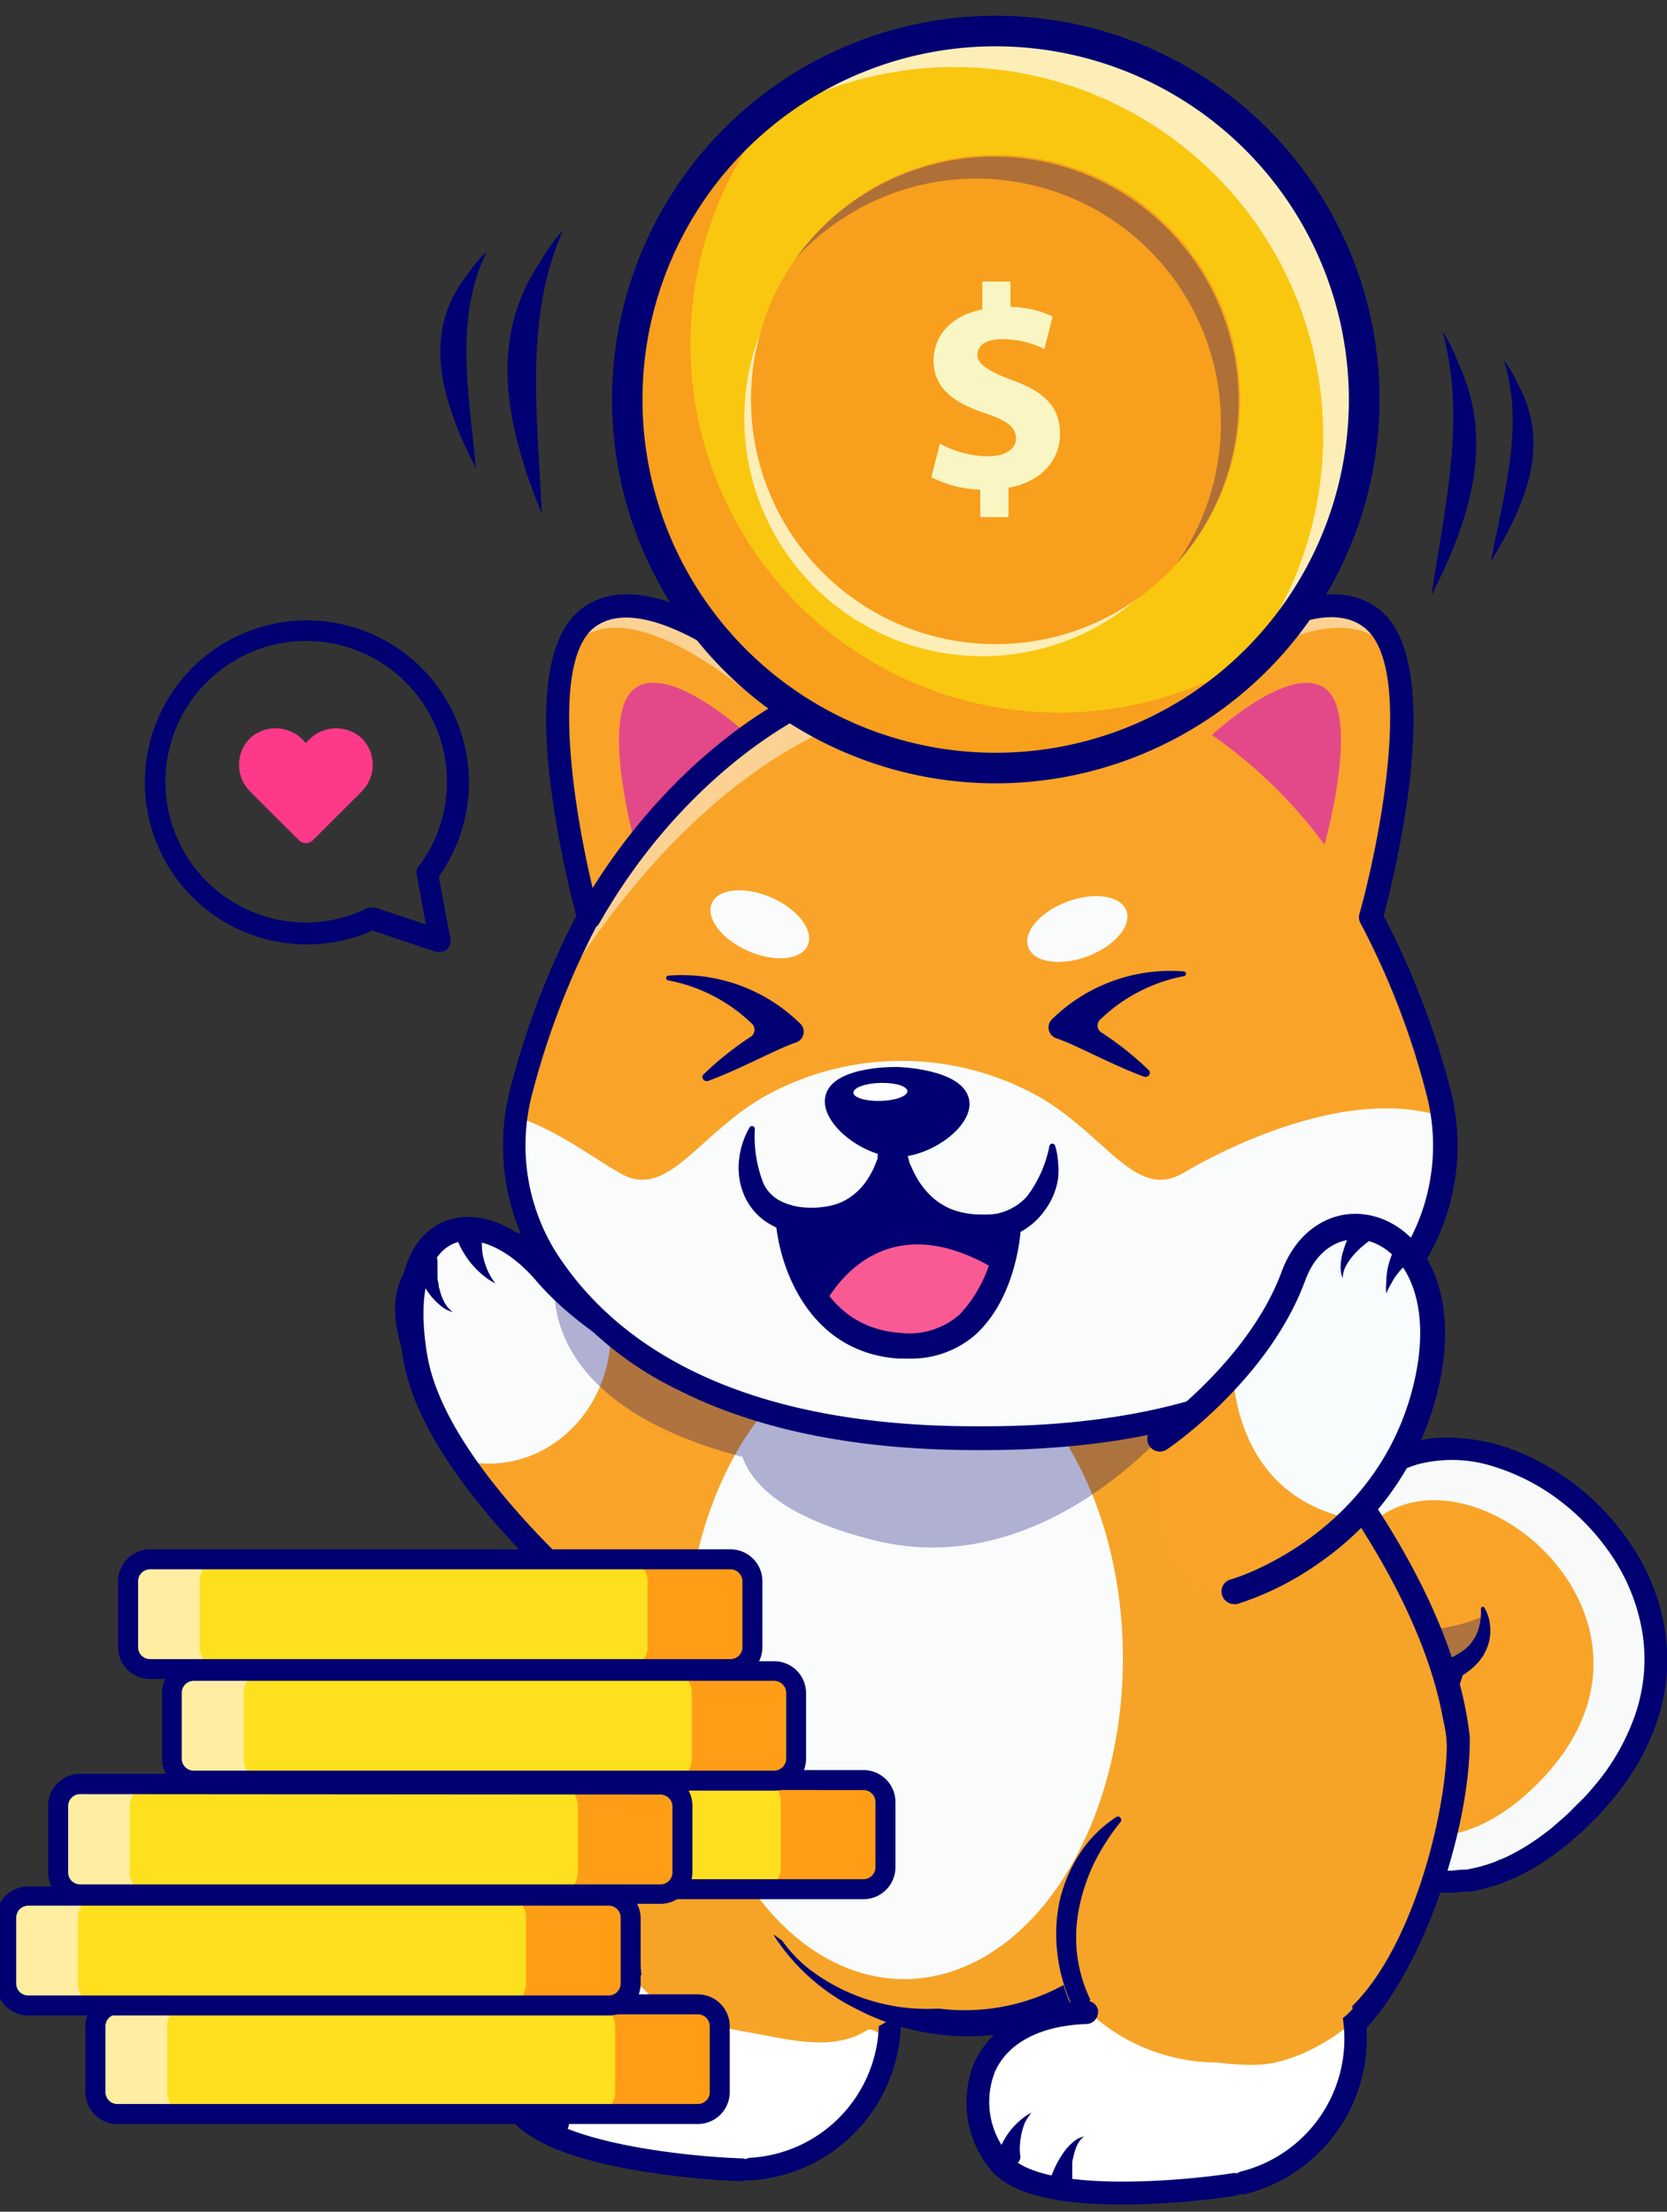 <svg xmlns="http://www.w3.org/2000/svg" viewBox="0 0 118.42 157.1"><rect x="0" y="0" width="118.42" height="157.1" fill="#333333" stroke="none"/><defs><style>.cls-1{fill:#f6a428;}.cls-2{fill:#fff;}.cls-3{fill:#fafbfb;}.cls-4{fill:#000072;}.cls-5{fill:#f9a429;}.cls-6{fill:#f8fafa;}.cls-7{opacity:0.3;}.cls-8{opacity:0.35;}.cls-9{fill:#162872;}.cls-10{opacity:0.5;}.cls-11{fill:#e34989;}.cls-12{fill:#f95a93;}.cls-13{fill:#f9fcfd;}.cls-14{fill:#f9c710;}.cls-15{opacity:0.7;}.cls-16{fill:#f89f1d;}.cls-17{fill:#f9f6c3;}.cls-18{fill:#ff398a;}.cls-19{fill:#ffe01e;}.cls-20{fill:#ff9e16;}.cls-21{fill:#ffeda1;}</style></defs><title>step3_a-chi</title><g id="EXPORT"><ellipse class="cls-1" cx="53.36" cy="144.17" rx="10.16" ry="9.63" transform="translate(-88.87 85.83) rotate(-47.39)"/><path class="cls-1" d="M52.63,154.08s-13.53-.42-16-4.55-.28-11.89,10.08-9S48.81,145.44,52.63,154.08Z"/><path class="cls-2" d="M63.09,144.51c-.45.31-1-.57-1.51-.3-2.22,1.42-5.09.77-7.56.3-3.38-.64-6.23-.88-8.52-3.47a10,10,0,0,1-.83-1.11l-.09.16c-8.52-1.34-10.26,5.61-8,9.44s13.3,4.42,15.59,4.53h1.08a10.56,10.56,0,0,0,9.94-10.37C63.23,143.35,63.12,144.85,63.09,144.51Z"/><path class="cls-3" d="M52.43,154.07h0Z"/><path class="cls-4" d="M52.42,154.16h.33l0-.18h-.27Z"/><path class="cls-4" d="M44.29,139c-.09.14-.18.29-.26.44a.78.78,0,0,0,.31,1.08.84.84,0,0,0,1.1-.37.41.41,0,0,1,.05-.09A4.69,4.69,0,0,1,44.29,139Z"/><path class="cls-4" d="M64,142.64a4.76,4.76,0,0,1-1.57,1.28,9.71,9.71,0,0,1-9.13,9.35.87.87,0,0,0-.81.84.78.78,0,0,0,.25.57.72.72,0,0,0,.55.2A11.42,11.42,0,0,0,64,143.67,8.78,8.78,0,0,0,64,142.64Z"/><path class="cls-4" d="M36.74,151c1.54,1.42,4.44,2.49,8.64,3.19a57.11,57.11,0,0,0,7.18.74.86.86,0,0,0,.87-.78.76.76,0,0,0-.73-.84c-3.65-.11-13.53-1.08-15.38-4.18a5.79,5.79,0,0,1,.1-6.13c1.28-1.85,3.76-2.58,7-2.07a.85.85,0,0,0,.95-.68.76.76,0,0,0-.62-.92c-5.25-.83-7.67,1.39-8.64,2.79a7.49,7.49,0,0,0-.18,7.9A4.26,4.26,0,0,0,36.74,151Z"/><path class="cls-4" d="M38.93,146a1.82,1.82,0,0,0-.85.33,3.75,3.75,0,0,0-.71.61,3.57,3.57,0,0,0-.31.37l-.28.39-.26.4-.23.43a.81.81,0,0,0,.29,1.08.73.73,0,0,0,1-.26.67.67,0,0,0,.1-.3v0l0-.42c0-.14,0-.28.05-.42s0-.28.08-.42.07-.27.11-.4a4,4,0,0,1,.34-.76A1.64,1.64,0,0,1,38.93,146Z"/><path class="cls-4" d="M41.46,148.16a4,4,0,0,0-.72.35,4.41,4.41,0,0,0-.67.49,5.16,5.16,0,0,0-.6.63,6.11,6.11,0,0,0-.5.75v0a.83.83,0,0,0,.3,1.09.73.73,0,0,0,1.14-.61,4.42,4.42,0,0,1,.08-.7,3.68,3.68,0,0,1,.2-.7,4.37,4.37,0,0,1,.33-.69A4,4,0,0,1,41.46,148.16Z"/><path class="cls-5" d="M103.28,118.33s-1.07,8.21-12,6l-1.57,1.59s10.76,15.81,23.39,2.2c13.14-14.15-5.69-30.34-15-23.88-9,6.26-.11,15.71,4.15,14.47s3-4.61,3-4.61"/><path class="cls-6" d="M113.13,128.13c13.14-14.15-5.69-30.34-15-23.88-4.76,3.29-4.54,7.47-2.65,10.51-.89-2.2-.56-4.89,2.6-7.07,7.22-5,21.8,7.53,11.63,18.5-8.5,9.15-15.91,1.1-17.7-1.16l-1.18-.18-1.07,1.08S100.5,141.74,113.13,128.13Z"/><path class="cls-4" d="M104,118.43c0,.12,0,.19-.05.29l-.06.25c0,.17-.09.34-.14.5a10,10,0,0,1-.37,1,9.37,9.37,0,0,1-1.07,1.77A8.16,8.16,0,0,1,99,124.67a11.12,11.12,0,0,1-4,.78,18.14,18.14,0,0,1-3.91-.39l.66-.2-1.57,1.59.08-.93h0c.26.36.56.74.86,1.1s.63.72,1,1.06a22.65,22.65,0,0,0,2.1,1.94,16.8,16.8,0,0,0,2.33,1.59c.2.11.4.24.61.34l.63.3.64.27.17.06.16.06.33.11a10.41,10.41,0,0,0,2.7.52l.34,0h.68a2.06,2.06,0,0,0,.35,0l.68-.07.17,0,.17,0,.33-.07a8.71,8.71,0,0,0,1.33-.36l.16-.05.16-.06.32-.14a6.14,6.14,0,0,0,.64-.27,15.44,15.44,0,0,0,2.39-1.46,13.25,13.25,0,0,0,1.1-.88l.54-.47.26-.24.25-.25c.33-.34.68-.67,1-1l.47-.54.45-.54a15.85,15.85,0,0,0,2.66-4.91,12.52,12.52,0,0,0,.54-2.71,12.15,12.15,0,0,0-.09-2.76,13.74,13.74,0,0,0-1.93-5.18,16.43,16.43,0,0,0-3.74-4.15,15.05,15.05,0,0,0-4.91-2.59,9.67,9.67,0,0,0-5.35-.17,7.27,7.27,0,0,0-1.23.47c-.2.09-.39.21-.58.31s-.37.23-.55.38l-.55.42-.51.45c-.17.14-.31.32-.47.48l-.23.24-.2.26a6.29,6.29,0,0,0-1.18,2.28,6,6,0,0,0-.1,2.52,7.6,7.6,0,0,0,1,2.44,8.67,8.67,0,0,0,1.69,2.08,7.5,7.5,0,0,0,2.2,1.45,4.08,4.08,0,0,0,1.18.32,2.62,2.62,0,0,0,.56,0l.26,0,.31-.1.31-.1a2.68,2.68,0,0,0,.3-.12l.3-.12.27-.16a4.32,4.32,0,0,0,.5-.33c.09-.07.15-.14.23-.21l.11-.1.09-.12a2.86,2.86,0,0,0,.58-1.09,4.4,4.4,0,0,0,.15-1.37h0a.14.14,0,0,1,.13-.15.14.14,0,0,1,.12.07,3,3,0,0,1,.31.74,3.6,3.6,0,0,1,.11.81,3.25,3.25,0,0,1-.4,1.65l-.1.2-.13.17a2.33,2.33,0,0,1-.27.35,4.41,4.41,0,0,1-.64.58l-.34.25-.37.19c-.12.06-.25.14-.37.19l-.38.14-.39.14-.46.11a4.67,4.67,0,0,1-.91,0,5.31,5.31,0,0,1-1.66-.39,6.46,6.46,0,0,1-.76-.33l-.36-.19-.34-.21a6.43,6.43,0,0,1-.66-.46,7.64,7.64,0,0,1-.62-.51,10.47,10.47,0,0,1-2.06-2.44,9.42,9.42,0,0,1-1.18-3,7.41,7.41,0,0,1,.13-3.31,8,8,0,0,1,1.52-2.91l.25-.32.28-.29a7.53,7.53,0,0,1,.57-.56c.2-.17.39-.35.6-.51l.63-.47c.2-.16.44-.3.67-.45s.47-.27.72-.38a8.41,8.41,0,0,1,1.52-.56,9.54,9.54,0,0,1,1.58-.29,12.26,12.26,0,0,1,1.6,0,13.26,13.26,0,0,1,3.09.55,15.34,15.34,0,0,1,2.86,1.21,17.62,17.62,0,0,1,2.58,1.69,17.89,17.89,0,0,1,4.09,4.58,15.07,15.07,0,0,1,2.14,5.79,13.48,13.48,0,0,1,.09,3.11,14.22,14.22,0,0,1-.61,3,17.12,17.12,0,0,1-2.94,5.39l-.49.59-.5.57c-.34.38-.71.73-1.06,1.09l-.27.27a3.47,3.47,0,0,1-.29.25l-.57.51c-.37.34-.79.64-1.2.95a17,17,0,0,1-2.63,1.59c-.23.12-.48.21-.72.31l-.36.15-.18.07-.19.06a12.94,12.94,0,0,1-1.51.41l-.39.08-.19,0-.19,0-.79.08c-.13,0-.26,0-.39,0h-.79l-.39,0a12.29,12.29,0,0,1-3.07-.61l-.36-.12-.19-.06-.18-.08-.72-.29-.69-.35a7.58,7.58,0,0,1-.68-.37,19.73,19.73,0,0,1-2.52-1.73,24.29,24.29,0,0,1-2.23-2.07c-.34-.37-.68-.74-1-1.13s-.64-.78-1-1.23h0a.73.73,0,0,1,.08-.92h0l1.57-1.58a.75.75,0,0,1,.66-.21h0a16.81,16.81,0,0,0,3.59.35,9.34,9.34,0,0,0,3.42-.67,6.57,6.57,0,0,0,2.69-2,7,7,0,0,0,.89-1.46,7.77,7.77,0,0,0,.31-.8l.12-.41c0-.07,0-.14,0-.2s0-.15,0-.18v0a.74.74,0,0,1,.84-.61A.73.73,0,0,1,104,118.43Z"/><g class="cls-7"><path class="cls-4" d="M105.44,114.76s-7.83,3.94-11-4.07c0,0,2.38,10.3,9.38,7.34A4.07,4.07,0,0,0,105.44,114.76Z"/></g><path class="cls-1" d="M45.42,115.8s-20.19-18-15.92-25.06,14.55.86,26.73,10.33C56.23,101.07,58.43,121.5,45.42,115.8Z"/><path class="cls-4" d="M49.55,116.89a10.36,10.36,0,0,1-4.16-1h0A111.56,111.56,0,0,1,35.79,106c-6-7.19-8.17-12.32-6.37-15.27A5.27,5.27,0,0,1,33.08,88c5.26-1,13.49,5.44,23,12.84l.23.18v0c0,.11,1.17,11.38-3.53,14.82A5.31,5.31,0,0,1,49.55,116.89Zm-4.07-1.17c3,1.31,5.42,1.31,7.19,0,4.48-3.28,3.54-13.88,3.47-14.61L56,101c-9.49-7.38-17.69-13.75-22.86-12.8a5.1,5.1,0,0,0-3.54,2.6C25.44,97.59,44.91,115.21,45.48,115.72Z"/><path class="cls-3" d="M32.85,102.11c-3.06-4.3-5-8.61-3.39-11.32s5.31-5.42,14.79,1.33A10.67,10.67,0,0,1,42,97.66,12,12,0,0,1,32.85,102.11Z"/><path class="cls-4" d="M32.8,102.21l0,0c-3.68-5.19-4.82-9-3.39-11.43A5.57,5.57,0,0,1,33.08,88c2.82-.59,6.59.78,11.23,4.07l0,0v.06A10.9,10.9,0,0,1,42,97.72a12.18,12.18,0,0,1-9.18,4.49ZM34.43,88a6.19,6.19,0,0,0-1.31.13,5.36,5.36,0,0,0-3.58,2.68c-1.38,2.32-.25,6.08,3.35,11.18a12,12,0,0,0,9-4.42,10.61,10.61,0,0,0,2.27-5.44C40.27,89.41,37,88,34.43,88Z"/><g class="cls-8"><path class="cls-4" d="M33.52,90.34c-2.77,3.77-1.85,8.63-.36,12.38-3.27-4.48-5.47-9-3.77-11.85,2.67-4.39,4.45-4.24,8.1-2.26C36.25,89,34.77,88.63,33.52,90.34Z"/></g><path class="cls-4" d="M45.42,116.64a.85.85,0,0,1-.56-.21,111.79,111.79,0,0,1-9.65-10C29,99,26.79,93.55,28.77,90.3a6,6,0,0,1,4.2-3c5.32-.91,13.36,4.58,23.79,13.09a.85.85,0,0,1,.13,1.19.86.86,0,0,1-1.2.13C47,94.61,38.22,88.14,33.26,89a4.31,4.31,0,0,0-3,2.19c-1.52,2.49.71,7.52,6.28,14.16A109.76,109.76,0,0,0,46,115.17a.84.84,0,0,1-.57,1.47Z"/><path class="cls-9" d="M35.3,91.31a2.9,2.9,0,0,0-1.15-3.46A9.9,9.9,0,0,0,33,88.91,5.18,5.18,0,0,1,35.3,91.31Z"/><path class="cls-4" d="M35.3,91.52l-.08-.17A5.17,5.17,0,0,0,33,89l-.12,0,.08-.1a9.94,9.94,0,0,1,1.16-1.08l.06,0,.06,0a3,3,0,0,1,1.18,3.58Zm-2.14-2.64a5.37,5.37,0,0,1,2.13,2.2A2.85,2.85,0,0,0,34.15,88,8.61,8.61,0,0,0,33.16,88.88Z"/><path class="cls-1" d="M84.09,92.05s15.87,16.32,19.49,30.4c1,3.81-.37,8.47-1.82,12.39-1.24,3.35-2.33,6.2-4.53,7.25-13.9,6.65-19.34-.3-29.91.91-10.81,1.23-22.81-3.38-22.81-3.38S40.71,103.17,58,94.33,83.05,90.7,84.09,92.05Z"/><path class="cls-5" d="M47.06,118.07S31.13,106.24,29.47,96.39s4.45-11.53,9.29-5.91,14.42,8.86,14.42,8.86Z"/><path class="cls-3" d="M43.38,94.68c0,5.13-3.88,9.28-8.66,9.28a8.4,8.4,0,0,1-1.95-.24c-.25-.37-.49-.75-.72-1.12A20.11,20.11,0,0,1,29.85,98a13.25,13.25,0,0,1-.38-1.57v-.07c-.1-.63-.17-1.23-.22-1.8-.61-8.16,5-9.28,9.52-4a23.88,23.88,0,0,0,4.61,4C43.37,94.53,43.38,94.6,43.38,94.68Z"/><path class="cls-4" d="M45.29,117.53a.8.8,0,0,1-.53-.19C40.36,113.77,30,104.6,28.64,96.53c-.83-5,.17-8.48,2.74-9.69,2.36-1.1,5.43.08,8,3.09,4.63,5.37,14,8.58,14.05,8.61A.85.85,0,0,1,54,99.62a.84.84,0,0,1-1.07.52c-.4-.13-9.85-3.38-14.79-9.11-2-2.37-4.41-3.41-6-2.66-1.81.85-2.48,3.8-1.79,7.88,1.26,7.5,11.27,16.33,15.51,19.77a.85.85,0,0,1-.53,1.51Z"/><path class="cls-4" d="M58.39,95.08c9-4.58,15.12-5.17,18.68-4.86,4,.34,6,1.85,6.35,2.35a.47.47,0,0,0,.1.1c.18.17,16.45,15.24,19,29.49a9.16,9.16,0,0,1,.26,1.86c-.1,5.38-2.82,15.65-7.65,19.28a2,2,0,0,1,1.51,1.21c4.53-4.53,7.85-14.81,7.77-21.14a26.3,26.3,0,0,0-.45-2.68c-1.22-5.47-4.35-11.54-9.33-18.12a93.12,93.12,0,0,0-9.91-11.1c-.74-.89-3.17-2.57-7.49-2.94-5.51-.48-12.1,1.22-19.6,5a.84.84,0,0,0-.36,1.14A.83.83,0,0,0,58.39,95.08Z"/><path class="cls-4" d="M45.56,140.28c-.27-3.69-2.07-13.58.64-24.22a.87.87,0,0,0-.45-1,.84.84,0,0,0-1.17.56,57.56,57.56,0,0,0-.91,24.12.84.84,0,0,0,.78.76C44.53,139.72,45.13,140.89,45.56,140.28Z"/><ellipse class="cls-3" cx="64.23" cy="117.79" rx="15.54" ry="22.79"/><g class="cls-7"><path class="cls-4" d="M53.18,99.34a3.55,3.55,0,0,0-.26.5c-4-1.17-10.4-3.8-13.46-9.08,0,0-1.86,8.8,13.28,12.72.71,2,3,4.31,9.25,5.9,12.5,3.2,21.84-8.85,21.84-8.85C64.08,104.87,53.18,99.34,53.18,99.34Z"/></g><path class="cls-5" d="M97.38,65.15s5-17.56,0-21.29-15.23,6.06-15.23,6.06a28.37,28.37,0,0,0-25.07,0s-10.27-9.79-15.23-6.06,0,21.29,0,21.29h0a56.51,56.51,0,0,0-4.75,12.31,15.14,15.14,0,0,0,1.69,11.79c3.71,6.08,12.25,13,30.83,12.9s27.12-6.82,30.84-12.9a15.18,15.18,0,0,0,1.69-11.79,56,56,0,0,0-4.76-12.31"/><path class="cls-3" d="M100.45,89.25a15.1,15.1,0,0,0,2-9.94c-6.51-2.1-15,2-18.38,4s-5.44-2.61-10.23-5.39a20,20,0,0,0-19.6,0c-4.78,2.78-6.85,7.39-10.23,5.39-2-1.15-4.38-3-7.34-4a15.13,15.13,0,0,0,2.06,9.93c3.71,6.08,12.25,13,30.83,12.9S96.73,95.33,100.45,89.25Z"/><g class="cls-10"><path class="cls-2" d="M95.25,43c-4.16-1.47-13.1,6.88-13.1,6.88-30.82-12-43.24,21.84-43.24,21.84C49.26,54.27,64.11,44.3,81.64,51.84A1.14,1.14,0,0,0,83,51.65c1.69-1.73,6.46-6.26,10.89-6.95,5.5-.84,5.47,3.8,5.47,3.8A6,6,0,0,0,95.25,43Z"/></g><g class="cls-10"><path class="cls-2" d="M42.21,44.41a3.43,3.43,0,0,0-.78.83c4.58-3.05,13.71,5.65,13.71,5.65l1-1S46.73,41,42.21,44.41Z"/></g><path class="cls-11" d="M53.14,52.21S47.57,47,45.07,48.92,45.13,60,45.13,60A33.83,33.83,0,0,1,53.14,52.21Z"/><path class="cls-11" d="M86.09,52.21s5.56-5.18,8.07-3.29S94.09,60,94.09,60A33.8,33.8,0,0,0,86.09,52.21Z"/><path class="cls-4" d="M69.9,103h-.58c-8.4,0-15.49-1.42-21.08-4.24a24.56,24.56,0,0,1-10.19-9.07,16.08,16.08,0,0,1-1.78-12.44,57.46,57.46,0,0,1,4.67-12.2,73.38,73.38,0,0,1-1.79-9c-.87-6.77-.13-11.08,2.19-12.83,4.91-3.69,13.81,3.85,15.89,5.73a29.24,29.24,0,0,1,24.76,0c2.08-1.88,11-9.42,15.9-5.73,2.32,1.75,3,6.06,2.19,12.83a73.38,73.38,0,0,1-1.79,9A58,58,0,0,1,103,77.25a16,16,0,0,1-1.79,12.44A24.5,24.5,0,0,1,91,98.76C85.39,101.57,78.3,103,69.9,103Zm-.29-1.69h.29c18.34,0,26.34-6.79,29.83-12.5a14.4,14.4,0,0,0,1.59-11.13,55.43,55.43,0,0,0-4.67-12.1.84.84,0,0,1-.08-.66c1.33-4.73,4-17.61.3-20.38s-11.43,3.41-14.14,6a.82.82,0,0,1-1,.15,26.39,26.39,0,0,0-12.11-2.83h-.12a26.61,26.61,0,0,0-12.1,2.83.84.84,0,0,1-1-.15c-2.71-2.58-10.54-8.7-14.14-6s-1,15.65.31,20.38a.84.84,0,0,1-.09.66,56.46,56.46,0,0,0-4.67,12.1,14.36,14.36,0,0,0,1.6,11.13C43,94.52,51,101.31,69.32,101.31Z"/><path class="cls-4" d="M41.84,66a.87.87,0,0,1-.41-.11.85.85,0,0,1-.32-1.16c6.52-11.44,15.26-15.42,15.63-15.58a.84.84,0,0,1,.68,1.54h0c-.08,0-8.61,3.94-14.84,14.88A.86.86,0,0,1,41.84,66Z"/><path class="cls-4" d="M32.17,93.2a2.19,2.19,0,0,1-.92-.5,4.68,4.68,0,0,1-.75-.79l-.31-.45L29.91,91c-.09-.16-.17-.33-.25-.49l-.23-.5a.87.87,0,1,1,1.65-.37v.49c0,.16,0,.32,0,.48s0,.31.05.47,0,.31.09.46a3.58,3.58,0,0,0,.32.9A2,2,0,0,0,32.17,93.2Z"/><path class="cls-4" d="M35.19,91.17a5.49,5.49,0,0,1-.78-.51A5.42,5.42,0,0,1,33.7,90a4.78,4.78,0,0,1-.61-.78,5.61,5.61,0,0,1-.5-.9v0a.87.87,0,0,1,1.58-.73.82.82,0,0,1,.08.4,4.32,4.32,0,0,0,0,.8,3.87,3.87,0,0,0,.16.81,4.67,4.67,0,0,0,.31.81A5.08,5.08,0,0,0,35.19,91.17Z"/><path class="cls-4" d="M87.83,149.22a11.61,11.61,0,0,1-3.65-.25,11.77,11.77,0,0,1-8.16-6.8,12.29,12.29,0,0,1-.59-1.74,11.08,11.08,0,0,1-.33-1.81,11.25,11.25,0,0,1,.19-3.66,10.56,10.56,0,0,1,.58-1.75,10,10,0,0,1,.87-1.61,8.9,8.9,0,0,1,2.55-2.53.23.23,0,0,1,.32.07.23.23,0,0,1,0,.26h0a16.34,16.34,0,0,0-1.82,2.8,13.68,13.68,0,0,0-1.08,3.07,10.87,10.87,0,0,0-.23,3.22,10.28,10.28,0,0,0,.79,3.14,10.39,10.39,0,0,0,10.46,6.25.69.69,0,0,1,.74.61.67.67,0,0,1-.61.73Z"/><ellipse class="cls-1" cx="86.54" cy="145.29" rx="10.16" ry="9.63" transform="translate(-82.54 142.06) rotate(-58.13)"/><path class="cls-1" d="M87.67,155.16s-13.37,2.11-16.58-1.48S68.6,142,79.32,143,82.31,147.39,87.67,155.16Z"/><path class="cls-2" d="M89.1,146.67a18.27,18.27,0,0,1-2.61-.17,13.43,13.43,0,0,1-8.25-2.83,8.15,8.15,0,0,1-1-.92l-.06.17c-8.63.27-9,7.42-6.07,10.76s13.89,1.86,16.17,1.54l.21,0,.2,0h0l.65-.13a10.57,10.57,0,0,0,7.9-11.57C94.31,145.19,91.51,146.67,89.1,146.67Z"/><path class="cls-3" d="M87.47,155.19l.2,0h0Z"/><path class="cls-4" d="M87.48,155.28h0l.2,0,.13,0-.09-.16h-.06l-.2,0h0Z"/><path class="cls-4" d="M76.66,141.9c0,.16-.11.32-.17.48a.79.79,0,0,0,.51,1,.83.83,0,0,0,1-.57l0-.1A4.71,4.71,0,0,1,76.66,141.9Z"/><path class="cls-4" d="M96.7,141.8a4.88,4.88,0,0,1-1.31,1.55,9.72,9.72,0,0,1-7.22,10.89.86.86,0,0,0-.64,1,.78.78,0,0,0,.93.61,11.42,11.42,0,0,0,8.47-13C96.87,142.46,96.79,142.13,96.7,141.8Z"/><path class="cls-4" d="M71.48,155.06c1.78,1.1,4.82,1.61,9.08,1.52a58,58,0,0,0,7.19-.61.86.86,0,0,0,.71-.93.75.75,0,0,0-.87-.68c-3.61.56-13.49,1.45-15.89-1.25a5.81,5.81,0,0,1-1-6c.91-2,3.22-3.24,6.49-3.34a.85.85,0,0,0,.81-.84.76.76,0,0,0-.78-.79c-5.32.16-7.27,2.8-8,4.35a7.5,7.5,0,0,0,1.29,7.79A4.8,4.8,0,0,0,71.48,155.06Z"/><path class="cls-4" d="M77,151.75a1.85,1.85,0,0,0-.83.46,3.29,3.29,0,0,0-.65.74,4.32,4.32,0,0,0-.27.42c-.09.14-.16.29-.24.44l-.21.46-.18.46a.86.86,0,0,0,.45,1.09.78.78,0,0,0,1.1-.74v0l0-.44v-.45c0-.14,0-.29,0-.43s0-.3.06-.44a4,4,0,0,1,.24-.84A1.89,1.89,0,0,1,77,151.75Z"/><path class="cls-4" d="M73.28,150.06a3.52,3.52,0,0,0-.7.46,5.91,5.91,0,0,0-.63.6,4.87,4.87,0,0,0-.53.73,4.8,4.8,0,0,0-.42.85v0a.87.87,0,0,0,.46,1.09.76.76,0,0,0,1-.41.71.71,0,0,0,0-.38,4.54,4.54,0,0,1,0-.74,5.21,5.21,0,0,1,.12-.76,4.09,4.09,0,0,1,.24-.75A3.85,3.85,0,0,1,73.28,150.06Z"/><path class="cls-4" d="M75.55,141l-.52.27a14.68,14.68,0,0,1-8.25,1.41h-.33a13.81,13.81,0,0,1-9-2.84,9.79,9.79,0,0,1-1.89-2l-.62-.44c.07.12.14.24.22.36a14.74,14.74,0,0,0,5.81,5,15,15,0,0,0,2.38,1,16.76,16.76,0,0,0,2.51.63A16.5,16.5,0,0,0,75.88,143l.36-.19A14.24,14.24,0,0,1,75.55,141Z"/><path class="cls-4" d="M64.46,82.09l.06.18a1.87,1.87,0,0,0,.07.22c0,.14.11.29.17.43a6.46,6.46,0,0,0,.42.83,5.75,5.75,0,0,0,1.15,1.38,4.49,4.49,0,0,0,.73.5,3.7,3.7,0,0,0,.81.36,5.69,5.69,0,0,0,1.82.29A4,4,0,0,0,72.94,85a8.62,8.62,0,0,0,1.61-3.61v0a.22.22,0,0,1,.26-.15.2.2,0,0,1,.14.14,4.57,4.57,0,0,1,.21,1.15,5.3,5.3,0,0,1,0,1.19A5,5,0,0,1,74.2,86a5.05,5.05,0,0,1-2,1.65,6.38,6.38,0,0,1-2.46.59,8.55,8.55,0,0,1-1.24,0A6.73,6.73,0,0,1,67.26,88,6.39,6.39,0,0,1,65,86.83a7.35,7.35,0,0,1-1.69-1.92,7.8,7.8,0,0,1-.56-1.12,4.19,4.19,0,0,1-.22-.59c0-.1-.07-.2-.1-.3s-.05-.2-.08-.35A1.11,1.11,0,0,1,64.44,82Z"/><path class="cls-4" d="M64.57,82.55c0,.16-.06.24-.09.36l-.09.3a6,6,0,0,1-.23.59,7.11,7.11,0,0,1-.6,1.12,6.26,6.26,0,0,1-3,2.45,6.87,6.87,0,0,1-1.26.33,7.63,7.63,0,0,1-2.48,0,6.09,6.09,0,0,1-2.38-.9,4.4,4.4,0,0,1-1.64-2.06,5,5,0,0,1-.29-2.44,5.72,5.72,0,0,1,.73-2.2.2.2,0,0,1,.38.11h0a9.1,9.1,0,0,0,.63,3.89,2.71,2.71,0,0,0,1.14,1.18,4.37,4.37,0,0,0,1.69.48,6.55,6.55,0,0,0,1.84-.1,4.46,4.46,0,0,0,.83-.26,4.2,4.2,0,0,0,.74-.43,4.42,4.42,0,0,0,1.17-1.26,5.46,5.46,0,0,0,.43-.79c.06-.14.12-.28.17-.42l.08-.21,0-.17,0-.1a1.11,1.11,0,0,1,2.14.55Z"/><path class="cls-4" d="M56,86.43s.47,8.67,7.92,9.17,7.74-8.68,7.74-8.68-7.36,1.71-8.08-5.54C63.55,81.38,62.8,88.35,56,86.43Z"/><path class="cls-12" d="M58.45,92.91S62.06,84.77,71,90.34C71,90.34,67,100.07,58.45,92.91Z"/><path class="cls-4" d="M64.47,96.5l-.64,0c-6.5-.44-8.56-6.73-8.74-10a.9.9,0,0,1,.33-.73.88.88,0,0,1,.78-.16,5,5,0,0,0,4.3-.35,6.18,6.18,0,0,0,2.19-3.95.87.87,0,0,1,.86-.78h0a.86.86,0,0,1,.86.79,5.24,5.24,0,0,0,2,4c2,1.47,5,.81,5.05.81a.84.84,0,0,1,.75.18.86.86,0,0,1,.32.7c0,.2-.2,5-3.21,7.77A6.94,6.94,0,0,1,64.47,96.5Zm-7.48-9c.41,2.22,1.87,6.83,7,7.18a5.41,5.41,0,0,0,4.17-1.3,9.58,9.58,0,0,0,2.53-5.49,8.14,8.14,0,0,1-5.28-1.25,6,6,0,0,1-1.9-2.27,6.37,6.37,0,0,1-2,2.26A6.17,6.17,0,0,1,57,87.55Z"/><path class="cls-4" d="M68.79,77.9c-.65-2-5-2.11-5-2.11s-4.31-.13-5.08,1.82,2.44,4.5,4.9,4.57S69.44,79.89,68.79,77.9Z"/><ellipse class="cls-2" cx="62.54" cy="77.56" rx="1.92" ry="0.64" transform="translate(-2.18 1.81) rotate(-1.63)"/><ellipse class="cls-3" cx="76.53" cy="65.99" rx="3.72" ry="2.07" transform="translate(-18.3 31.08) rotate(-20.56)"/><ellipse class="cls-3" cx="53.97" cy="65.64" rx="2.07" ry="3.72" transform="translate(-27.84 88.63) rotate(-66.26)"/><path class="cls-5" d="M87.56,113.05s11-3.07,13.73-14.51-6.92-14.66-9.41-7.9-9.49,11.6-9.49,11.6S80.55,113.79,87.56,113.05Z"/><path class="cls-13" d="M96,107.89a19.43,19.43,0,0,0,5.28-9.35c2.76-11.45-6.92-14.66-9.41-7.9a22.27,22.27,0,0,1-4.31,6.89C87.8,100.71,89.17,106.46,96,107.89Z"/><path class="cls-4" d="M87.67,113.94a.9.9,0,0,1-.86-.65.88.88,0,0,1,.61-1.1c.11,0,10.4-3.08,13-13.86,1.42-5.89-.62-9.4-3.13-10.16-1.59-.48-3.62.19-4.57,2.78-2.56,7-9.53,11.82-9.82,12a.89.89,0,0,1-1.24-.23.9.9,0,0,1,.22-1.24h0c.07,0,6.81-4.75,9.17-11.16,1.15-3.14,3.93-4.73,6.76-3.87,3.28,1,6,5.26,4.34,12.27A20.74,20.74,0,0,1,94,110.81a21.36,21.36,0,0,1-6,3.09A.67.67,0,0,1,87.67,113.94Z"/><path class="cls-4" d="M95.38,90.8a2.13,2.13,0,0,1-.14-.94,4,4,0,0,1,.18-1,7.36,7.36,0,0,1,.34-.93c.08-.15.15-.3.22-.44l.24-.44a.79.79,0,0,1,1.07-.3.77.77,0,0,1,.3,1.06.61.61,0,0,1-.21.24h0l-.34.26-.33.28a5.76,5.76,0,0,0-.6.61,3.9,3.9,0,0,0-.49.71A1.89,1.89,0,0,0,95.38,90.8Z"/><path class="cls-4" d="M98.48,91.89a3.82,3.82,0,0,1,0-.83,5.12,5.12,0,0,1,.08-.87,5.64,5.64,0,0,1,.24-.87,5.88,5.88,0,0,1,.39-.85h0a.79.79,0,1,1,1.38.75.73.73,0,0,1-.24.28,4.58,4.58,0,0,0-.57.44,4.53,4.53,0,0,0-.5.56,3.7,3.7,0,0,0-.42.66A3.76,3.76,0,0,0,98.48,91.89Z"/><path class="cls-4" d="M47.49,69.64a.17.17,0,0,1,0-.34,12,12,0,0,1,9.38,3.43.8.8,0,0,1-.37,1.33c-1.44.51-3.81,1.83-6.17,2.71-.31.12-.58-.24-.35-.46a22.91,22.91,0,0,1,3.29-2.63.6.6,0,0,0,.11-1A11.71,11.71,0,0,0,47.49,69.64Z"/><path class="cls-4" d="M84.08,69.34a.17.17,0,0,0,0-.34,12,12,0,0,0-9.37,3.42.81.81,0,0,0,.37,1.34c1.44.5,3.8,1.83,6.17,2.71.31.12.58-.24.35-.46a22.24,22.24,0,0,0-3.29-2.63.59.59,0,0,1-.11-1A11.71,11.71,0,0,1,84.08,69.34Z"/><circle class="cls-14" cx="70.45" cy="28.65" r="26.18"/><g class="cls-15"><path class="cls-2" d="M83.55,39.5A16.9,16.9,0,1,1,57.28,18.33,16.9,16.9,0,0,0,83.55,39.5Z"/></g><path class="cls-16" d="M51.2,10.94A26.18,26.18,0,0,0,88.81,47.3c.33-.37.64-.74,1-1.12a26.18,26.18,0,0,1-35-38.13A26.34,26.34,0,0,0,51.2,10.94Z"/><g class="cls-15"><path class="cls-2" d="M96.9,28.38A26.16,26.16,0,0,1,86.54,49.24,26.18,26.18,0,0,0,52,10.08,26.17,26.17,0,0,1,96.9,28.38Z"/></g><path class="cls-4" d="M70.72,55.64A27.26,27.26,0,1,1,98,28.38,27.29,27.29,0,0,1,70.72,55.64Zm0-52.35a25.09,25.09,0,1,0,25.1,25.09A25.11,25.11,0,0,0,70.72,3.29Z"/><circle class="cls-16" cx="70.72" cy="28.38" r="17.37"/><g class="cls-7"><path class="cls-4" d="M83.55,40.08a17.37,17.37,0,0,0-27-21.75,17.36,17.36,0,1,1,27,21.75Z"/></g><path class="cls-17" d="M69.64,36.73V34.78a8.23,8.23,0,0,1-3.48-.88l.61-2.39a7.25,7.25,0,0,0,3.4.9c1.16,0,2-.45,2-1.27s-.65-1.27-2.17-1.78c-2.19-.73-3.68-1.76-3.68-3.74,0-1.8,1.27-3.21,3.46-3.64V20h2v1.8a7.29,7.29,0,0,1,3,.68l-.59,2.31a6.87,6.87,0,0,0-3-.7c-1.33,0-1.76.58-1.76,1.15s.72,1.11,2.46,1.76c2.43.86,3.41,2,3.41,3.83S74,34.23,71.64,34.64v2.09Z"/><path class="cls-4" d="M40,16.35c-2.8,6.32-1.8,13.26-1.51,20.17-2.34-5.83-4-12.22-.1-17.93A12.15,12.15,0,0,1,40,16.35Z"/><path class="cls-4" d="M34.59,17.86C32.23,22.61,33.33,28,33.8,33.25c-2.3-4.53-4-9.47-.6-13.73A8.51,8.51,0,0,1,34.59,17.86Z"/><path class="cls-4" d="M102.47,23.53c1.7,6.16.17,12.43-.78,18.76,2.56-5.08,4.61-10.76,1.9-16.5A11.9,11.9,0,0,0,102.47,23.53Z"/><path class="cls-4" d="M106.82,25.57c1.5,4.67,0,9.45-.9,14.28,2.39-3.9,4.31-8.23,1.9-12.58A8.73,8.73,0,0,0,106.82,25.57Z"/><path class="cls-4" d="M31.25,67.62a1,1,0,0,1-.25,0l-4.54-1.52a11.51,11.51,0,1,1,4.71-3.84L32,66.71a.77.77,0,0,1-.75.91Zm-4.83-3.15a.67.67,0,0,1,.24,0l3.6,1.2-.66-3.54a.73.73,0,0,1,.15-.6,9.87,9.87,0,0,0,2-6,10,10,0,1,0-10,10,9.85,9.85,0,0,0,4.28-1A.75.75,0,0,1,26.42,64.47Z"/><path class="cls-18" d="M25.69,52.43h0a2.7,2.7,0,0,0-3.8.18l-.16.17-.16-.17a2.7,2.7,0,0,0-3.8-.18h0a2.67,2.67,0,0,0,0,3.79l.16.17,3.3,3.29a.7.7,0,0,0,1,0l3.3-3.29.16-.17A2.67,2.67,0,0,0,25.69,52.43Z"/><rect class="cls-19" x="18.55" y="126.4" width="44.35" height="7.79" rx="1.56"/><path class="cls-20" d="M61.34,126.4H53.91A1.56,1.56,0,0,1,55.47,128v4.67a1.56,1.56,0,0,1-1.56,1.56h7.43a1.56,1.56,0,0,0,1.56-1.56V128A1.56,1.56,0,0,0,61.34,126.4Z"/><path class="cls-21" d="M23.64,132.63V128a1.55,1.55,0,0,1,1.55-1.56H20.11A1.56,1.56,0,0,0,18.55,128v4.67a1.56,1.56,0,0,0,1.56,1.56h5.08A1.55,1.55,0,0,1,23.64,132.63Z"/><path class="cls-4" d="M61.34,134.9H20.11a2.27,2.27,0,0,1-2.27-2.27V128a2.27,2.27,0,0,1,2.27-2.27H61.34A2.27,2.27,0,0,1,63.61,128v4.67A2.27,2.27,0,0,1,61.34,134.9Zm-41.23-7.79a.85.85,0,0,0-.85.85v4.67a.85.85,0,0,0,.85.85H61.34a.85.85,0,0,0,.85-.85V128a.85.85,0,0,0-.85-.85Z"/><rect class="cls-19" x="12.22" y="118.69" width="44.35" height="7.79" rx="1.56"/><path class="cls-20" d="M55,118.69H47.59a1.54,1.54,0,0,1,1.55,1.55v4.68a1.55,1.55,0,0,1-1.55,1.56H55a1.55,1.55,0,0,0,1.55-1.56v-4.68A1.54,1.54,0,0,0,55,118.69Z"/><path class="cls-21" d="M17.31,124.92v-4.68a1.55,1.55,0,0,1,1.56-1.55H13.78a1.55,1.55,0,0,0-1.56,1.55v4.68a1.56,1.56,0,0,0,1.56,1.56h5.09A1.56,1.56,0,0,1,17.31,124.92Z"/><path class="cls-4" d="M55,127.19H13.78a2.27,2.27,0,0,1-2.27-2.27v-4.68A2.27,2.27,0,0,1,13.78,118H55a2.26,2.26,0,0,1,2.26,2.26v4.68A2.27,2.27,0,0,1,55,127.19Zm-41.24-7.8a.86.86,0,0,0-.85.85v4.68a.85.85,0,0,0,.85.85H55a.86.86,0,0,0,.85-.85v-4.68a.86.86,0,0,0-.85-.85Z"/><rect class="cls-19" x="9.1" y="110.76" width="44.35" height="7.79" rx="1.56"/><path class="cls-20" d="M51.89,110.76H44.46A1.56,1.56,0,0,1,46,112.32V117a1.55,1.55,0,0,1-1.56,1.55h7.43A1.55,1.55,0,0,0,53.45,117v-4.68A1.56,1.56,0,0,0,51.89,110.76Z"/><path class="cls-21" d="M14.19,117v-4.68a1.55,1.55,0,0,1,1.55-1.56H10.66a1.56,1.56,0,0,0-1.56,1.56V117a1.55,1.55,0,0,0,1.56,1.55h5.08A1.54,1.54,0,0,1,14.19,117Z"/><path class="cls-4" d="M51.89,119.26H10.66A2.27,2.27,0,0,1,8.39,117v-4.68a2.27,2.27,0,0,1,2.27-2.27H51.89a2.27,2.27,0,0,1,2.27,2.27V117A2.27,2.27,0,0,1,51.89,119.26Zm-41.23-7.79a.85.85,0,0,0-.85.85V117a.85.85,0,0,0,.85.85H51.89a.85.85,0,0,0,.85-.85v-4.68a.85.85,0,0,0-.85-.85Z"/><rect class="cls-19" x="6.78" y="142.37" width="44.35" height="7.79" rx="1.56"/><path class="cls-20" d="M49.57,142.37H42.14a1.56,1.56,0,0,1,1.56,1.56v4.67a1.56,1.56,0,0,1-1.56,1.56h7.43a1.56,1.56,0,0,0,1.56-1.56v-4.67A1.56,1.56,0,0,0,49.57,142.37Z"/><path class="cls-21" d="M11.87,148.6v-4.67a1.55,1.55,0,0,1,1.55-1.56H8.34a1.56,1.56,0,0,0-1.56,1.56v4.67a1.56,1.56,0,0,0,1.56,1.56h5.08A1.55,1.55,0,0,1,11.87,148.6Z"/><path class="cls-4" d="M49.57,150.87H8.34a2.27,2.27,0,0,1-2.27-2.27v-4.67a2.27,2.27,0,0,1,2.27-2.27H49.57a2.27,2.27,0,0,1,2.27,2.27v4.67A2.27,2.27,0,0,1,49.57,150.87ZM8.34,143.08a.85.85,0,0,0-.85.85v4.67a.85.85,0,0,0,.85.85H49.57a.85.85,0,0,0,.85-.85v-4.67a.85.85,0,0,0-.85-.85Z"/><rect class="cls-19" x="0.45" y="134.66" width="44.35" height="7.79" rx="1.56"/><path class="cls-20" d="M43.25,134.66H35.82a1.54,1.54,0,0,1,1.55,1.55v4.68a1.55,1.55,0,0,1-1.55,1.56h7.43a1.56,1.56,0,0,0,1.55-1.56v-4.68A1.55,1.55,0,0,0,43.25,134.66Z"/><path class="cls-21" d="M5.54,140.89v-4.68a1.55,1.55,0,0,1,1.56-1.55H2a1.55,1.55,0,0,0-1.56,1.55v4.68A1.56,1.56,0,0,0,2,142.45H7.1A1.56,1.56,0,0,1,5.54,140.89Z"/><path class="cls-4" d="M43.25,143.16H2a2.27,2.27,0,0,1-2.27-2.27v-4.68A2.27,2.27,0,0,1,2,134H43.25a2.27,2.27,0,0,1,2.26,2.26v4.68A2.27,2.27,0,0,1,43.25,143.16ZM2,135.36a.86.86,0,0,0-.85.85v4.68a.85.85,0,0,0,.85.85H43.25a.85.85,0,0,0,.84-.85v-4.68a.85.85,0,0,0-.84-.85Z"/><rect class="cls-19" x="4.13" y="126.73" width="44.35" height="7.79" rx="1.56"/><path class="cls-20" d="M46.92,126.73H39.49a1.56,1.56,0,0,1,1.56,1.56V133a1.55,1.55,0,0,1-1.56,1.55h7.43A1.55,1.55,0,0,0,48.48,133v-4.68A1.56,1.56,0,0,0,46.92,126.73Z"/><path class="cls-21" d="M9.22,133v-4.68a1.55,1.55,0,0,1,1.55-1.56H5.69a1.56,1.56,0,0,0-1.56,1.56V133a1.55,1.55,0,0,0,1.56,1.55h5.08A1.54,1.54,0,0,1,9.22,133Z"/><path class="cls-4" d="M46.92,135.23H5.69A2.27,2.27,0,0,1,3.42,133v-4.68A2.27,2.27,0,0,1,5.69,126H46.92a2.27,2.27,0,0,1,2.27,2.26V133A2.27,2.27,0,0,1,46.92,135.23ZM5.69,127.44a.85.85,0,0,0-.85.85V133a.85.85,0,0,0,.85.85H46.92a.85.85,0,0,0,.85-.85v-4.68a.85.85,0,0,0-.85-.85Z"/></g></svg>